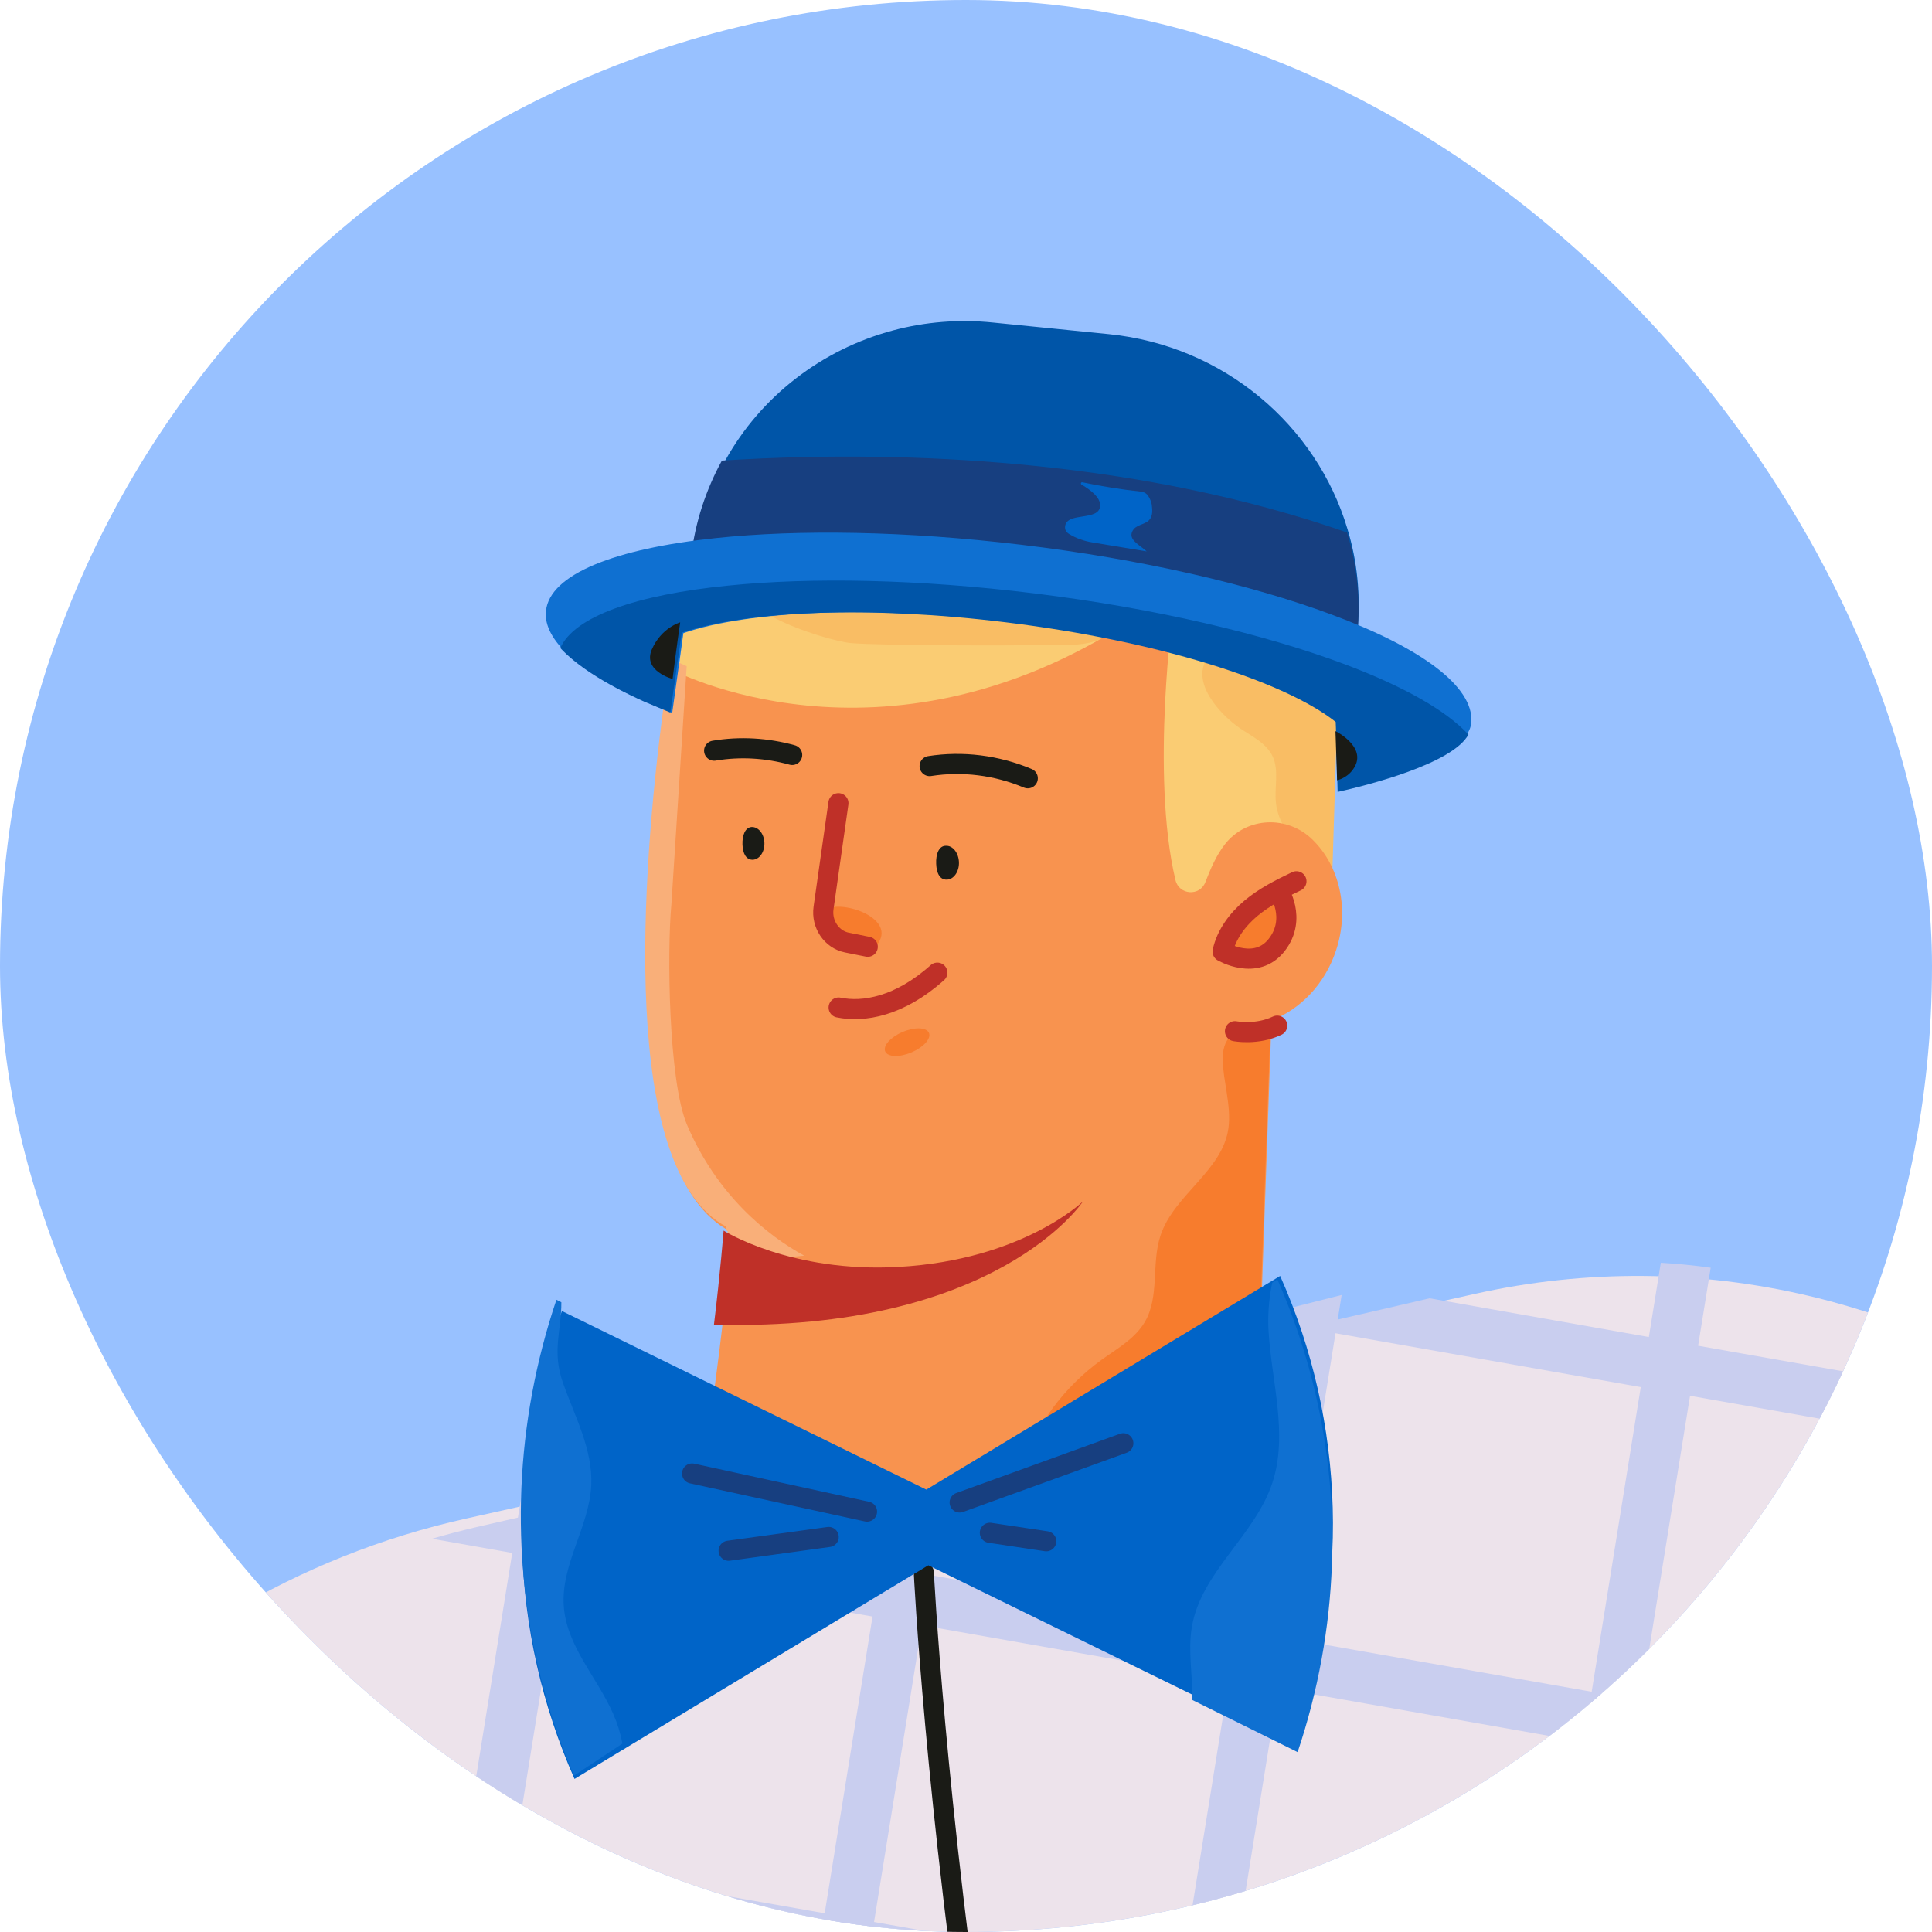 <svg width="150" height="150" viewBox="0 0 150 150" fill="none" xmlns="http://www.w3.org/2000/svg">
<g clip-path="url(#clip0_2_3488)">
<rect width="150" height="150" rx="75" fill="#98C1FF"/>
<path d="M243.367 81.581L238.858 175.712C237.788 192.242 222.577 204.441 205.82 202.191L199.635 201.011L195.663 200.252L172.558 195.847L168.586 195.088L155.193 192.52C155.193 192.52 162.803 212.679 169.022 225.585C156.936 228.031 144.263 236.071 130.609 243.01C130.357 243.137 130.12 243.261 129.869 243.388C129.632 243.511 129.408 243.616 129.172 243.739C128.904 243.87 128.637 244.002 128.369 244.133C127.924 244.357 127.491 244.561 127.046 244.785C126.72 244.947 126.377 245.113 126.031 245.264C125.555 245.495 125.074 245.711 124.598 245.943C111.842 251.876 98.231 256.087 83.438 253.47C50.123 247.58 31.821 258.934 31.821 258.934L22.936 264.047C0.309 277.069 -28.791 267.755 -39.153 244.197L-55.589 213.245L-56.013 212.433L-58.39 207.943L-58.59 207.551L-72.755 180.868L-50.325 165.293L-45.549 161.975L-44.994 161.593L-13.096 201.021L-11.309 172.629C-9.635 146.098 9.733 123.795 36.208 117.896L114.529 100.453C131.825 96.597 149.932 100.871 163.525 111.999L181.895 127.059L185.443 129.968L195.512 138.213L208.179 79.31L219.191 80.008L223.27 80.267L243.367 81.581Z" fill="#EDE3EB"/>
<path d="M14.907 122.436L12.646 136.478L12.003 140.458L8.279 163.565L7.636 167.545L3.912 190.652L3.269 194.632L-0.454 217.738L-1.097 221.719L-4.821 244.825L-5.464 248.805L-8.648 268.58C-9.919 268.262 -11.162 267.87 -12.403 267.426L-9.292 248.107L-8.649 244.127L-4.926 221.02L-4.283 217.04L-0.559 193.933L0.084 189.953L3.808 166.847L4.451 162.866L8.174 139.76L8.817 135.78L10.447 125.698C11.86 124.536 13.358 123.451 14.907 122.436Z" fill="#C9CEEF"/>
<path d="M40.859 113.864L44.957 112.83L44.604 115.038L43.961 119.018L40.238 142.121L39.595 146.101L35.871 169.204L35.229 173.183L31.505 196.287L30.862 200.266L27.139 223.37L26.496 227.349L22.773 250.453L22.13 254.432L20.121 266.862C18.738 267.529 17.33 268.103 15.898 268.584L18.3 253.734L18.943 249.754L22.666 226.651L23.309 222.671L27.033 199.568L27.675 195.589L31.399 172.485L32.042 168.506L35.765 145.402L36.408 141.423L40.132 118.32L40.775 114.34L40.859 113.864Z" fill="#C9CEEF"/>
<path d="M70.609 107.731L74.722 106.693L72.464 120.681L71.821 124.661L68.097 147.763L67.455 151.743L63.731 174.846L63.088 178.825L59.365 201.928L58.722 205.907L54.999 229.01L54.356 232.989L50.978 253.919C49.516 254.224 48.145 254.57 46.872 254.922L50.526 232.291L51.169 228.311L54.892 205.209L55.535 201.229L59.258 178.127L59.901 174.147L63.625 151.045L64.268 147.065L67.991 123.963L68.634 119.983L70.609 107.731Z" fill="#C9CEEF"/>
<path d="M104.166 100.542L103.733 103.241L100.009 126.347L99.366 130.327L95.643 153.434L95 157.414L91.276 180.52L90.633 184.5L86.909 207.606L86.266 211.586L82.543 234.692L81.9 238.672L79.462 253.818C78.138 253.666 76.836 253.54 75.577 253.454L78.071 237.974L78.714 233.993L82.438 210.887L83.081 206.907L86.805 183.801L87.448 179.821L91.171 156.715L91.814 152.735L95.538 129.629L96.181 125.649L99.904 102.543L100.053 101.58L104.166 100.542Z" fill="#C9CEEF"/>
<path d="M128.945 98.042C130.249 98.116 131.535 98.246 132.819 98.426L131.773 104.913L131.13 108.893L127.406 132L126.763 135.98L123.04 159.087L122.397 163.068L118.673 186.174L118.03 190.155L114.306 213.261L113.663 217.242L109.94 240.349L109.297 244.329L107.631 254.639C106.29 254.976 104.922 255.271 103.557 255.516L105.472 243.646L106.115 239.666L109.839 216.559L110.482 212.579L114.206 189.472L114.849 185.491L118.573 162.385L119.216 158.404L122.939 135.298L123.582 131.317L127.306 108.21L127.949 104.23L128.945 98.042Z" fill="#C9CEEF"/>
<path d="M159.312 109.717L159.175 110.542L158.532 114.523L154.808 137.631L154.161 141.596L150.437 164.704L149.794 168.685L146.07 191.793L145.427 195.774L141.703 218.882L141.06 222.862L137.909 242.395C136.477 243.244 135.027 244.081 133.572 244.903L137.217 222.168L137.86 218.187L141.584 195.079L142.227 191.099L145.951 167.99L146.594 164.01L150.318 140.901L150.961 136.921L154.685 113.813L155.328 109.832L155.744 107.255C156.972 108.02 158.153 108.849 159.312 109.717Z" fill="#C9CEEF"/>
<path d="M166.849 221.813C167.38 222.901 167.911 223.989 168.446 225.027C167.657 225.194 166.873 225.377 166.081 225.594L166.066 225.662L165.925 225.633L162.101 224.956L138.989 220.888L134.992 220.19L111.88 216.122L107.899 215.419L84.787 211.351L80.806 210.649L57.694 206.581L53.712 205.879L30.6 201.81L26.619 201.108L3.507 197.04L-0.474 196.338L-13.046 194.129L-12.861 190.171L0.222 192.478L4.203 193.18L27.316 197.248L31.297 197.951L54.4 201.988L58.381 202.691L81.493 206.759L85.475 207.461L108.587 211.529L112.568 212.231L135.68 216.299L139.661 217.002L162.773 221.07L166.754 221.772L166.849 221.813Z" fill="#C9CEEF"/>
<path d="M154.995 191.294C154.995 191.294 156.397 194.769 156.744 195.611L144.591 193.462L140.611 192.76L117.504 188.696L113.524 187.994L90.417 183.929L86.436 183.228L63.329 179.163L59.349 178.462L36.242 174.397L32.262 173.696L9.155 169.631L5.175 168.93L-10.467 166.166C-10.258 164.858 -9.99 163.583 -9.705 162.305L5.862 165.039L9.842 165.74L32.949 169.805L36.929 170.506L60.036 174.571L64.016 175.272L87.123 179.337L91.103 180.038L114.211 184.103L118.191 184.804L141.298 188.869L145.278 189.57L154.995 191.294Z" fill="#C9CEEF"/>
<path d="M238.44 179.281C238.148 180.593 237.772 181.845 237.306 183.071L231.587 182.058L227.605 181.355L204.487 177.282L200.505 176.579L177.387 172.507L173.405 171.804L150.288 167.732L146.306 167.029L123.188 162.956L119.206 162.253L96.089 158.181L92.107 157.478L68.989 153.406L65.007 152.703L41.889 148.63L37.907 147.927L14.79 143.855L10.808 143.152L1.248 141.465C2.153 140.259 3.086 139.094 4.083 137.978L11.505 139.293L15.487 139.996L38.605 144.068L42.587 144.771L65.704 148.844L69.686 149.547L92.804 153.619L96.786 154.322L119.903 158.394L123.885 159.097L147.003 163.17L150.985 163.873L174.103 167.945L178.085 168.648L201.202 172.72L205.184 173.423L228.302 177.496L232.284 178.199L238.44 179.281Z" fill="#C9CEEF"/>
<path d="M240.68 152.034L240.563 156.006L237.249 155.426L233.265 154.722L210.141 150.644L206.158 149.94L183.033 145.862L179.05 145.158L155.921 141.065L151.938 140.361L128.813 136.282L124.83 135.578L101.705 131.5L97.722 130.796L74.597 126.718L70.614 126.014L47.489 121.936L43.506 121.232L33.538 119.466C34.682 119.129 35.837 118.837 36.998 118.56L43.111 117.162L44.197 117.344L48.18 118.048L71.304 122.126L75.288 122.83L98.412 126.908L102.395 127.612L125.52 131.69L129.503 132.394L152.628 136.472L156.611 137.176L179.736 141.254L183.719 141.958L206.844 146.036L210.827 146.74L233.952 150.818L237.935 151.523L240.68 152.034Z" fill="#C9CEEF"/>
<path d="M170.325 115.273L161.568 113.723L157.585 113.02L134.463 108.943L130.48 108.239L107.357 104.162L103.374 103.459L101.164 103.072L103.535 102.522L107.824 101.536L110.996 100.799L131.174 104.366L135.157 105.07L158.28 109.146L162.263 109.85L163.859 110.131C164.152 110.35 164.431 110.573 164.728 110.807L170.325 115.273Z" fill="#C9CEEF"/>
<path d="M141.535 151.451L156.118 196.986" stroke="#1A1B16" stroke-width="1.562" stroke-miterlimit="10" stroke-linecap="round" stroke-linejoin="round"/>
<path d="M71.727 122.09C71.727 122.09 75.031 191.391 98.807 255.616" stroke="#1A1B16" stroke-width="1.562" stroke-miterlimit="10" stroke-linecap="round" stroke-linejoin="round"/>
<path d="M51.966 58.732L53.42 45.458C54.166 40.169 58.272 35.851 63.384 34.2L90.968 32.709C96.709 33.615 103.983 38.327 103.888 49.48L103.197 70.428L75.329 74.162L51.966 58.732Z" fill="#FACC73"/>
<path d="M66.054 49.927C68.318 50.129 78.864 50.136 81.14 50.075C82.255 50.051 83.403 50.148 84.496 49.918C85.588 49.689 86.688 49.054 87.045 48.025C87.421 46.943 86.833 45.7 85.918 44.978C85.002 44.257 83.809 43.929 82.648 43.722C80.13 43.261 77.561 43.17 75.019 43.362C72.756 43.533 61.12 43.026 59.131 44.146C54.376 46.794 64.239 49.773 66.054 49.927Z" fill="#F9BD64"/>
<path d="M103.897 53.136L103.401 69.048C102.639 68.109 101.876 67.17 101.129 66.226C100.2 65.083 99.227 63.835 99.064 62.344C98.928 61.145 99.317 59.85 98.82 58.753C98.336 57.702 97.214 57.181 96.272 56.543C94.754 55.498 92.258 52.872 93.876 50.898C95.323 49.14 99.057 51.001 100.788 51.501C101.678 51.753 102.595 52.048 103.339 52.608C103.546 52.783 103.735 52.948 103.897 53.136Z" fill="#F9BD64"/>
<path d="M103.728 73.793C102.865 76.421 100.94 78.373 98.721 79.221L97.334 118.039L54.042 117.714C54.042 117.714 56.634 101.127 56.707 95.611C48.226 91.262 49.886 68.517 51.543 55.722C51.723 54.331 51.9 53.057 52.069 51.95C52.069 51.95 68.371 60.716 87.673 48.256C89.52 48.765 89.353 48.824 90.847 49.374C90.713 50.687 90.56 52.519 90.454 54.606C90.251 58.876 90.282 64.216 91.264 68.334C91.538 69.493 93.156 69.612 93.585 68.489C93.988 67.457 94.433 66.396 95.124 65.523C96.808 63.4 99.972 63.29 101.903 65.19C103.982 67.218 104.804 70.562 103.728 73.793Z" fill="#F8934F"/>
<path d="M62.436 97.488L56.294 98.074L56.494 95.575C56.494 95.575 56.46 95.567 56.387 95.536C56.395 95.433 56.392 95.35 56.4 95.248C48.064 90.814 49.812 67.84 51.507 54.918C51.691 53.513 51.949 52.274 52.117 51.142C52.117 51.142 52.182 51.209 53.314 51.723L52.125 70.23C51.783 73.904 51.903 83.93 53.328 87.303C55.653 92.808 59.63 95.962 62.436 97.488Z" fill="#F9AF79"/>
<path d="M98.642 79.758L97.516 111.17C93.757 113.59 89.834 115.753 85.509 116.706C84.145 117.004 82.61 117.146 81.466 116.342C80.403 115.599 79.962 114.167 80.131 112.862C80.284 111.56 80.967 110.39 81.727 109.332C82.79 107.899 84.075 106.625 85.531 105.572C86.75 104.697 88.129 103.93 88.893 102.623C90.037 100.653 89.383 98.113 90.096 95.938C91.136 92.766 94.935 90.901 95.377 87.582C95.842 84.092 92.741 79.634 98.327 79.688C98.436 79.727 98.541 79.75 98.642 79.758Z" fill="#F77C2D"/>
<path d="M94.91 73.877C94.91 73.877 97.513 75.414 99.102 73.347C100.69 71.281 99.218 69.097 99.218 69.097C98.466 69.495 97.746 69.95 97.086 70.504C96.037 71.392 95.195 72.553 94.91 73.877Z" fill="#F77C2D"/>
<path d="M99.252 69.121C99.252 69.121 100.727 71.3 99.13 73.358C97.533 75.415 94.922 73.88 94.922 73.88C95.21 72.561 96.072 71.401 97.126 70.517C98.18 69.634 99.421 69.011 100.655 68.423" stroke="#BF3028" stroke-width="1.562" stroke-miterlimit="10" stroke-linecap="round" stroke-linejoin="round"/>
<path d="M56.181 95.543C56.181 95.543 61.388 98.846 69.791 98.362C79.385 97.819 84.082 93.278 84.082 93.278C84.082 93.278 77.404 103.429 55.431 102.844C55.928 98.781 56.181 95.543 56.181 95.543Z" fill="#BF3028"/>
<path d="M95.883 80.062C95.883 80.062 97.574 80.395 99.161 79.631" stroke="#BF3028" stroke-width="1.562" stroke-miterlimit="10" stroke-linecap="round" stroke-linejoin="round"/>
<path d="M63.794 71.041C64.133 69.474 69.744 70.988 68.168 73.25C67.429 74.319 63.328 73.183 63.794 71.041Z" fill="#F77C2D"/>
<path d="M72.685 67.068C72.712 67.79 72.966 68.316 73.518 68.295C74.054 68.278 74.48 67.663 74.453 66.941C74.425 66.22 73.974 65.632 73.427 65.668C72.887 65.669 72.653 66.331 72.685 67.068Z" fill="#1A1B16"/>
<path d="M57.645 65.568C57.669 66.274 57.93 66.765 58.451 66.753C58.967 66.725 59.371 66.149 59.348 65.443C59.324 64.737 58.886 64.195 58.365 64.208C57.848 64.235 57.621 64.862 57.645 65.568Z" fill="#1A1B16"/>
<path d="M79.796 60.426C77.377 59.412 74.731 59.078 72.176 59.478" stroke="#1A1B16" stroke-width="1.562" stroke-miterlimit="10" stroke-linecap="round" stroke-linejoin="round"/>
<path d="M61.503 58.615C59.531 58.069 57.458 57.944 55.445 58.282" stroke="#1A1B16" stroke-width="1.562" stroke-miterlimit="10" stroke-linecap="round" stroke-linejoin="round"/>
<path d="M67.372 73.506L65.769 73.185C64.572 72.951 63.759 71.752 63.94 70.492L65.095 62.36" stroke="#BF3028" stroke-width="1.562" stroke-miterlimit="10" stroke-linecap="round" stroke-linejoin="round"/>
<path d="M65.112 78.223C67.026 78.619 69.827 78.157 72.775 75.517" stroke="#BF3028" stroke-width="1.562" stroke-miterlimit="10" stroke-linecap="round" stroke-linejoin="round"/>
<path d="M70.784 81.7C71.72 81.298 72.318 80.62 72.12 80.185C71.921 79.75 71.002 79.724 70.066 80.126C69.13 80.528 68.532 81.206 68.73 81.641C68.928 82.076 69.848 82.102 70.784 81.7Z" fill="#F77C2D"/>
<path d="M99.391 99.064L71.919 115.651L43.628 101.788C39.169 113.7 39.518 126.65 44.605 138.116L72.076 121.529L100.368 135.392C104.842 123.476 104.493 110.526 99.391 99.064Z" fill="#0064C8"/>
<path d="M53.734 114.402L67.315 117.361" stroke="#173F80" stroke-width="1.562" stroke-miterlimit="10" stroke-linecap="round" stroke-linejoin="round"/>
<path d="M56.57 120.398L64.34 119.33" stroke="#173F80" stroke-width="1.562" stroke-miterlimit="10" stroke-linecap="round" stroke-linejoin="round"/>
<path d="M74.507 116.653L87.215 112.054" stroke="#173F80" stroke-width="1.562" stroke-miterlimit="10" stroke-linecap="round" stroke-linejoin="round"/>
<path d="M76.852 119.005L81.23 119.662" stroke="#173F80" stroke-width="1.562" stroke-miterlimit="10" stroke-linecap="round" stroke-linejoin="round"/>
<path d="M43.714 107.381C44.632 109.986 46.026 112.526 45.906 115.301C45.755 118.523 43.568 121.418 43.767 124.643C43.961 127.785 46.36 130.214 47.609 133.064C47.934 133.797 48.175 134.572 48.326 135.371L44.562 137.863C43.478 135.355 42.612 132.769 41.955 130.125C39.583 120.59 39.983 110.453 43.201 100.913L43.583 101.109C43.602 103.291 42.827 104.902 43.714 107.381Z" fill="#0F70D1"/>
<path d="M101.833 106.99C104.286 116.453 103.941 126.532 100.746 136.035L92.56 131.981C92.616 130.09 92.216 128.175 92.536 126.31C93.261 122.037 97.424 119.246 98.784 115.13C100.019 111.401 98.741 107.337 98.493 103.404C98.417 102.303 98.493 100.925 98.774 99.59L99.172 99.328C100.268 101.818 101.157 104.382 101.833 106.99Z" fill="#0F70D1"/>
<path d="M105.393 48.939L104.863 48.885L53.835 43.758C53.853 43.59 53.872 43.422 53.894 43.269C54.213 40.557 55.065 38.03 56.306 35.757C59.051 30.799 63.777 27.139 69.341 25.652C71.791 24.997 74.429 24.766 77.114 25.044L86.082 25.943C95.05 26.842 102.22 33.05 104.612 41.056C105.374 43.544 105.656 46.209 105.393 48.939Z" fill="#0055A8"/>
<path d="M105.387 49.242L104.854 49.185C93.026 44.541 80.111 43.132 70.738 42.811C63.532 42.562 57.434 42.923 53.655 43.253C53.965 40.545 54.811 38.024 56.048 35.761C59.885 35.514 64.94 35.343 70.698 35.527C78.205 35.779 85.371 36.576 91.999 37.922C96.435 38.824 100.642 39.967 104.584 41.341C105.348 43.851 105.641 46.516 105.387 49.242Z" fill="#173F80"/>
<path d="M89.424 39.194C89.472 39.592 89.516 40.09 89.207 40.39C88.825 40.776 88.166 40.711 87.912 41.259C87.725 41.64 87.953 41.923 88.238 42.173C88.48 42.386 88.782 42.582 89.027 42.81L84.824 42.115C84.187 42.011 83.569 41.804 83.013 41.464C82.793 41.327 82.661 41.15 82.693 40.861C82.823 39.706 85.399 40.507 85.414 39.235C85.424 38.639 84.737 38.072 83.97 37.627C83.872 37.571 83.929 37.424 84.033 37.444C85.587 37.771 87.1 38.011 88.606 38.169C88.826 38.191 89.026 38.316 89.143 38.498C89.293 38.736 89.393 38.972 89.424 39.194Z" fill="#0064C8"/>
<path d="M114.237 56.043C114.04 59.381 103.942 61.291 103.88 61.307L103.723 55.884C99.69 52.711 89.884 49.656 78.231 48.267C67.542 46.992 58.083 47.43 53.058 49.156L52.19 55.347C52.135 55.329 50.792 54.772 50.166 54.507C45.097 52.237 42.142 49.737 42.389 47.433C42.677 44.579 47.76 42.593 55.561 41.777C62.004 41.096 70.295 41.218 79.277 42.292C88.656 43.412 97.082 45.38 103.328 47.693C110.297 50.263 114.398 53.271 114.237 56.043Z" fill="#0F70D1"/>
<path d="M114.007 57.032C112.777 59.307 106.139 60.976 103.852 61.486L103.708 56.053C99.673 52.859 89.849 49.761 78.169 48.326C67.457 47.008 57.972 47.412 52.929 49.122L52.044 55.322C51.988 55.303 50.643 54.741 50.016 54.472C47.05 53.139 44.809 51.721 43.504 50.313C44.568 47.868 49.415 46.174 56.529 45.466C62.99 44.807 71.302 44.961 80.305 46.07C89.704 47.227 98.147 49.23 104.404 51.571C108.944 53.278 112.284 55.157 114.007 57.032Z" fill="#0055A8"/>
<path d="M103.685 56.764L103.812 60.581C103.812 60.581 104.642 60.411 105.126 59.62C106.158 57.984 103.685 56.764 103.685 56.764Z" fill="#1A1B16"/>
<path d="M52.809 48.32C52.809 48.32 51.357 48.728 50.616 50.402C49.865 52.095 52.22 52.716 52.22 52.716C52.494 50.474 52.809 48.32 52.809 48.32Z" fill="#1A1B16"/>
</g>
<defs>
<clipPath id="clip0_2_3488">
<rect width="150" height="150" rx="75" fill="white"/>
</clipPath>
</defs>
</svg>
